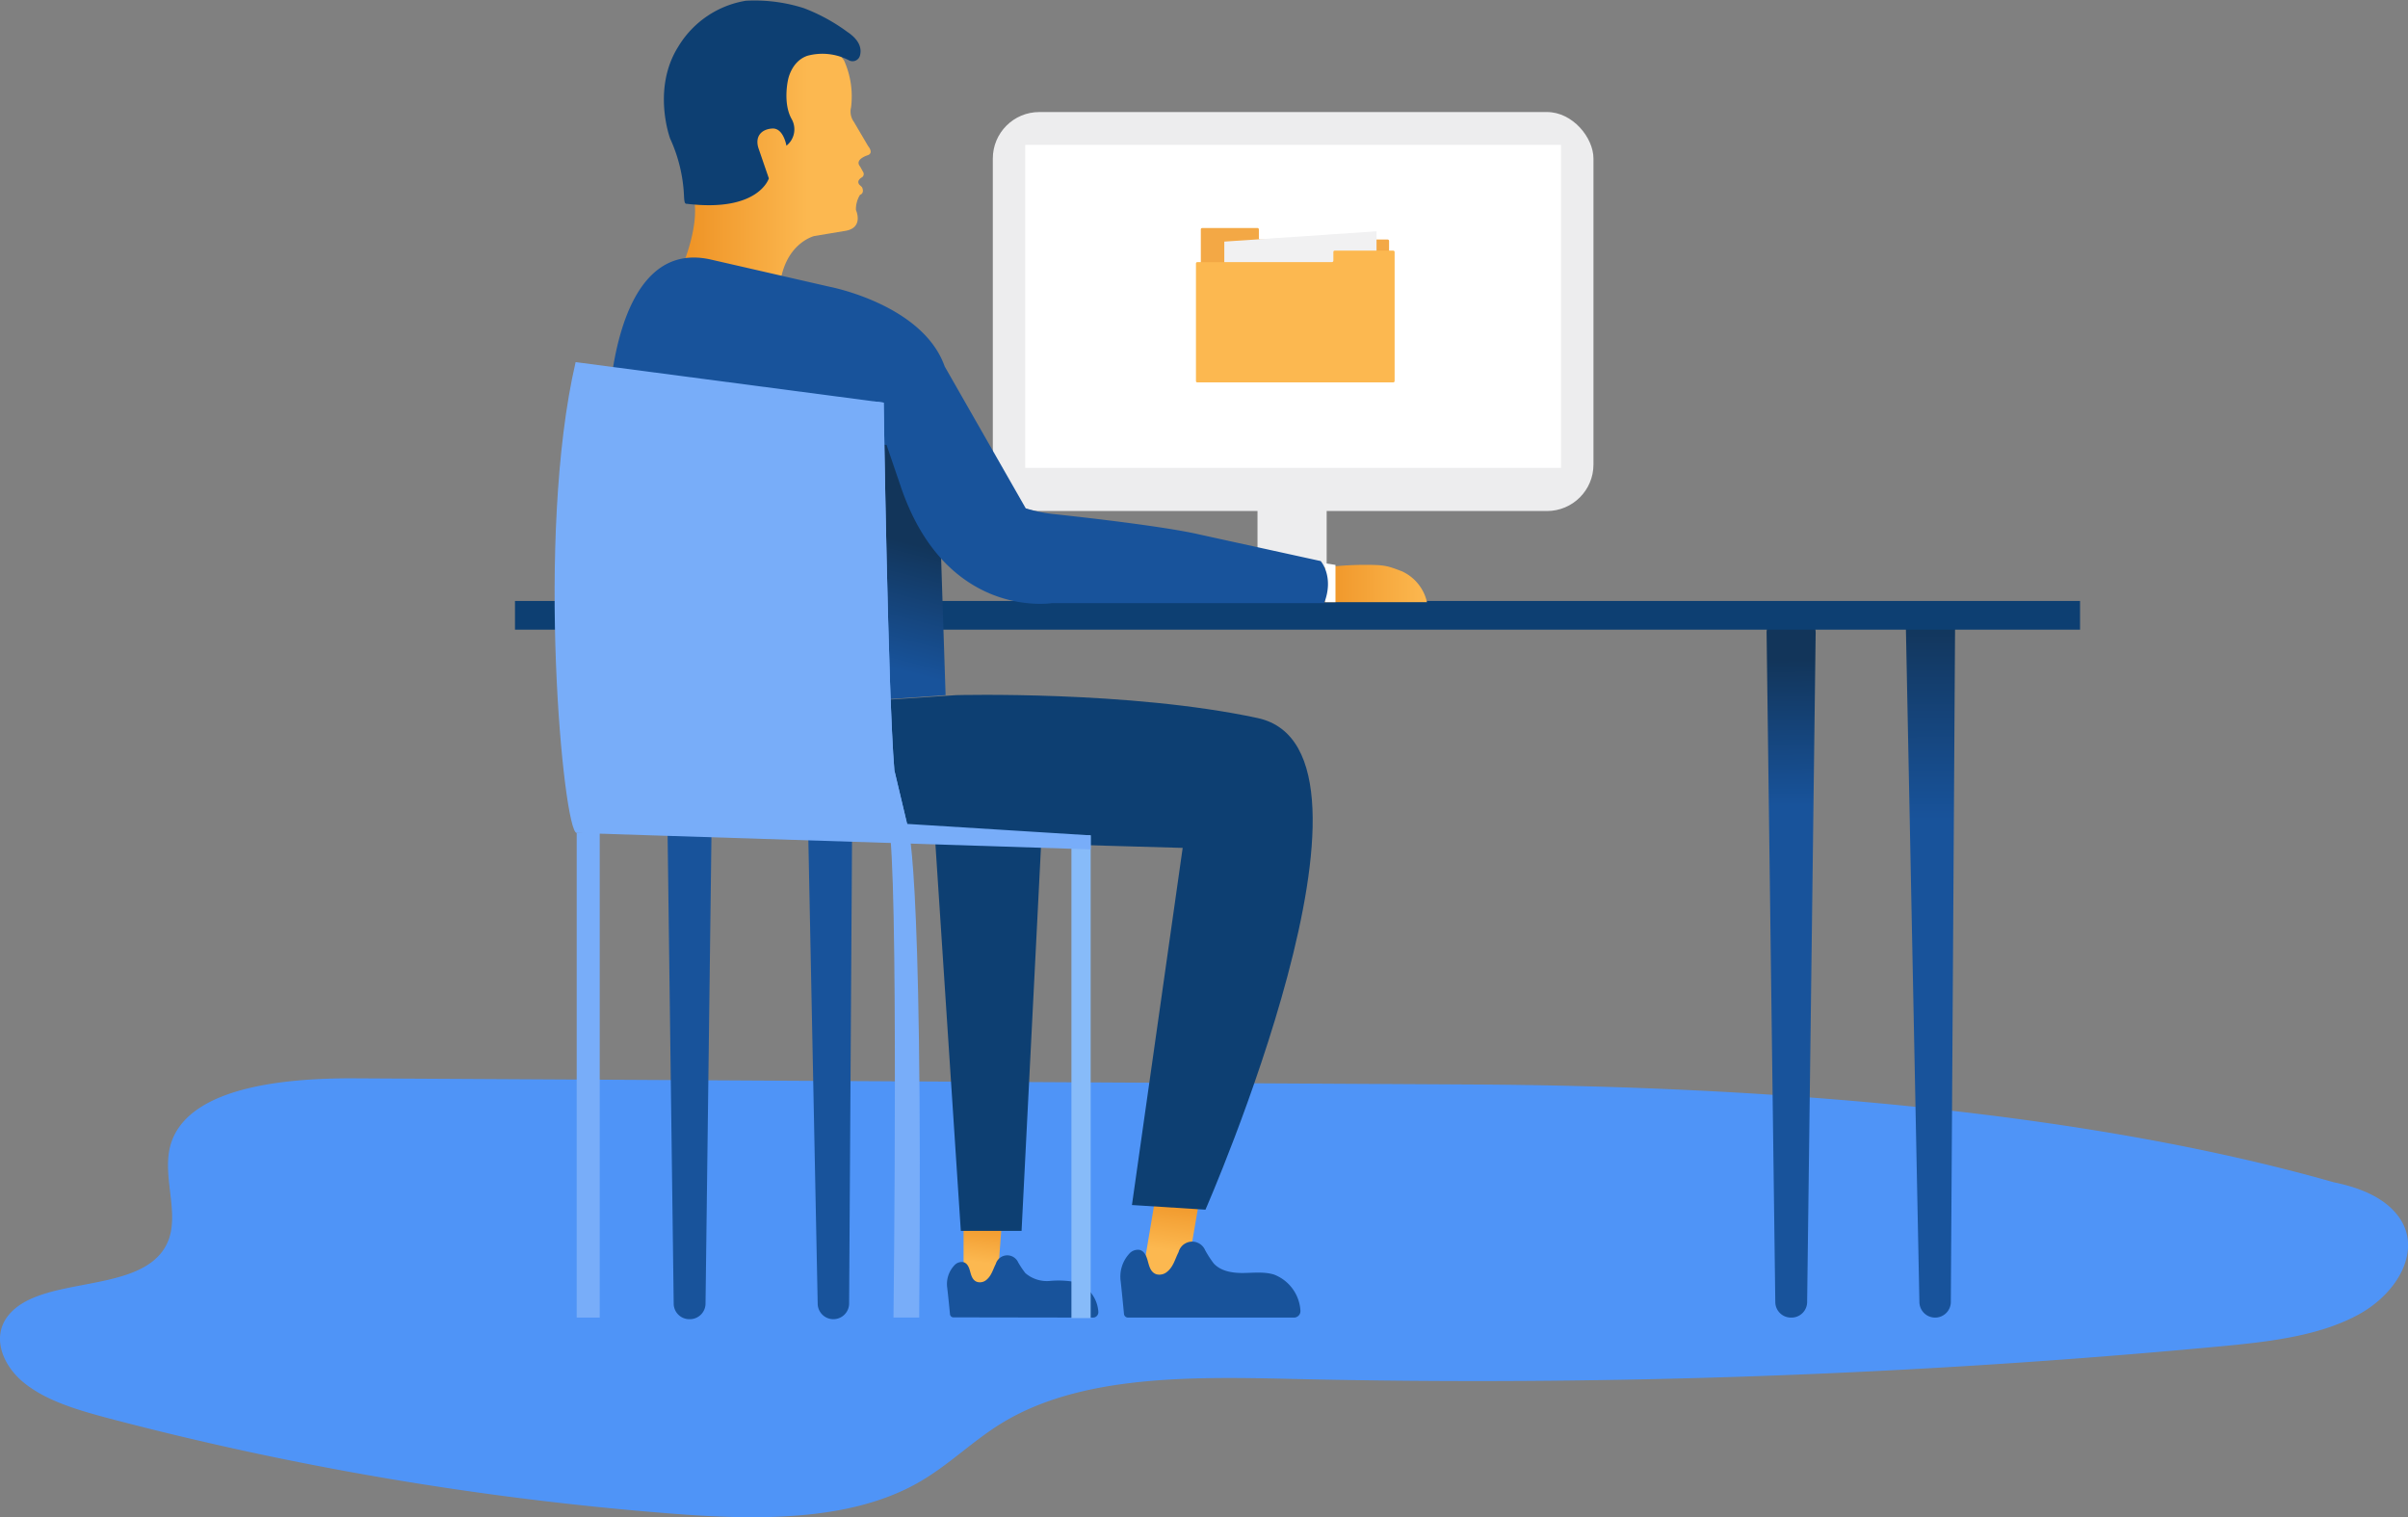 <svg id="Layer_1" data-name="Layer 1" xmlns="http://www.w3.org/2000/svg" xmlns:xlink="http://www.w3.org/1999/xlink" viewBox="0 0 420.59 265.03"><rect x="0" y="0" width="420.59" height="265.03" fill="#808080" stroke="none"/><defs><linearGradient id="linear-gradient" x1="144.74" y1="108.57" x2="144.82" y2="143.68" gradientUnits="userSpaceOnUse"><stop offset="0" stop-color="#12355a"/><stop offset="1" stop-color="#18539b"/></linearGradient><linearGradient id="linear-gradient-2" x1="120.3" y1="115.51" x2="120.72" y2="141.02" xlink:href="#linear-gradient"/><linearGradient id="linear-gradient-3" x1="337.16" y1="108.29" x2="337.24" y2="143.41" xlink:href="#linear-gradient"/><linearGradient id="linear-gradient-4" x1="312.72" y1="115.23" x2="313.14" y2="140.74" xlink:href="#linear-gradient"/><linearGradient id="linear-gradient-5" x1="7016.07" y1="28.47" x2="7037.97" y2="28.47" gradientTransform="translate(-6896.86)" gradientUnits="userSpaceOnUse"><stop offset="0" stop-color="#ee9224"/><stop offset="1" stop-color="#fcb850"/></linearGradient><linearGradient id="linear-gradient-6" x1="7102.38" y1="208.36" x2="7101.1" y2="218.46" xlink:href="#linear-gradient-5"/><linearGradient id="linear-gradient-7" x1="149.27" y1="92.32" x2="143.74" y2="113.7" xlink:href="#linear-gradient"/><linearGradient id="linear-gradient-8" x1="7068.89" y1="212.4" x2="7067.86" y2="220.51" xlink:href="#linear-gradient-5"/><linearGradient id="linear-gradient-9" x1="7126.63" y1="101.92" x2="7146.1" y2="101.92" xlink:href="#linear-gradient-5"/><clipPath id="clip-path"><path id="_Clipping_Path_" data-name="&lt;Clipping Path&gt;" d="M156.21,134.5c-1.12-13.2-1.86-64.17-1.86-64.17l-53.81-7.08c-7.08,30.44-2.15,82.18.19,82.24s89.77,2.87,89.77,2.87v-2.45l-32.06-2-2.23-9.37" style="fill:#78adf9"/></clipPath></defs><title>landing-guy</title><path d="M320.58,206q37.13-1.34,74.32-.65c9,.17,19.55,1.12,24,7.09,4.23,5.69.07,13.3-6.88,17.13s-15.84,4.81-24.35,5.61a1393.57,1393.57,0,0,1-161.73,5.68c-17.55-.4-36.77-.75-50.61,7.5-5.46,3.26-9.63,7.65-15.23,10.77-12.05,6.71-28.33,6.39-43.17,5.22A556,556,0,0,1,19.23,247.8c-5.38-1.43-10.91-3-14.88-6.14s-5.87-8.19-2.9-11.89c5.21-6.5,19.88-4.13,26-10.15,5.63-5.55,0-13.84,2.65-20.56,3.61-9.13,19.36-10.77,31.85-10.71l195.59,1.08c49.58.27,109,4.46,155,18.53" style="fill:#4f94f7"/><path d="M145.56,230.42h0a2.75,2.75,0,0,0,2.75-2.74l.74-117.81c0-1.52-2-2.73-3.49-2.73h0c-1.52,0-5.12.82-5.12,2.33l2.38,118.21A2.74,2.74,0,0,0,145.56,230.42Z" style="fill:url(#linear-gradient)"/><path d="M120.37,230.42h.15a2.74,2.74,0,0,0,2.71-2.73l1.48-116.87A2.74,2.74,0,0,0,122,108h-3.15a2.74,2.74,0,0,0-2.7,2.8l1.52,116.87A2.73,2.73,0,0,0,120.37,230.42Z" style="fill:url(#linear-gradient-2)"/><path d="M338,230.14h0a2.74,2.74,0,0,0,2.74-2.74l.74-117.81c0-1.52-2-2.72-3.48-2.72h0c-1.52,0-5.12.81-5.12,2.33l2.37,118.2A2.74,2.74,0,0,0,338,230.14Z" style="fill:url(#linear-gradient-3)"/><path d="M312.79,230.14h.15a2.73,2.73,0,0,0,2.7-2.72l1.49-116.88a2.75,2.75,0,0,0-2.71-2.8h-3.15a2.74,2.74,0,0,0-2.71,2.8l1.52,116.88A2.73,2.73,0,0,0,312.79,230.14Z" style="fill:url(#linear-gradient-4)"/><rect x="89.95" y="104.97" width="273.36" height="5.01" style="fill:#0d3f72"/><path d="M147.42,10.55a15.34,15.34,0,0,1,1.23,8.19,3.08,3.08,0,0,0,.5,2.56l2.48,4.22s1,1.13,0,1.57c0,0-2.48.72-1.4,2l.53.95a.69.69,0,0,1-.2.93s-1.05.53-.47,1.28l.47.44s.53,1-.35,1.35a4.76,4.76,0,0,0-.71,2.63s1.45,3.13-1.88,3.66l-5.37.89s-5.48,1.28-6.1,9.32c0,0-6.49-3.45-17-4,0,0,3.41-7.77,1.84-12.69l2.5-18.08,11.72-9.36,11.35,3Z" style="fill:url(#linear-gradient-5)"/><polygon points="201.72 209.68 199.52 222.8 207.1 223.51 209.63 208.77 201.72 209.68" style="fill:url(#linear-gradient-6)"/><path d="M134.29,31.16s-1.78,5.95-14.3,4.44c-.33,0-.46-.07-.52-1.39a26.76,26.76,0,0,0-2.42-10s-3.24-8.69,1.43-16.08a17,17,0,0,1,11.79-8,28.29,28.29,0,0,1,10.12,1.29A31.91,31.91,0,0,1,148,5.57c2.34,1.56,2.5,3.12,2.19,4.19a1.34,1.34,0,0,1-1.86.8A10,10,0,0,0,141,9.75c-2.86,1-3.38,4.3-3.38,4.3s-.9,4,.65,6.74a3.64,3.64,0,0,1-.91,4.66s-.51-3.11-2.46-3-3.1,1.43-2.4,3.5Z" style="fill:#0d3f72"/><rect x="219.64" y="86.77" width="12.08" height="12.33" style="fill:#ededee"/><rect x="173.41" y="19.57" width="104.91" height="69.69" rx="8.12" ry="8.12" style="fill:#ededee"/><rect id="_Rectangle_" data-name="&lt;Rectangle&gt;" x="179.07" y="25.3" width="93.58" height="56.42" style="fill:#fff"/><polyline points="128.5 124 130.37 74.82 165.55 76.43 164.26 93.9 165.16 121.42" style="fill:url(#linear-gradient-7)"/><path d="M167,121.42s30.23-.82,52.66,4c26.07,5.64-9.11,85.87-9.11,85.87l-12.84-.81,8.86-62.38-78-2.22.55-21.92" style="fill:#0d3f72"/><polygon points="168.3 212.69 168.3 224.14 174.15 224.72 175.05 212.69 168.3 212.69" style="fill:url(#linear-gradient-8)"/><path d="M190.84,230.14a.94.94,0,0,0,1-1,5.89,5.89,0,0,0-3.89-5.18,16,16,0,0,0-4.59-.22,5.78,5.78,0,0,1-4.26-1.36,15.33,15.33,0,0,1-1.27-1.9,2.09,2.09,0,0,0-3.9.28c-.51,1-.75,2.08-1.66,2.81a1.75,1.75,0,0,1-1.52.36c-.89-.24-1.11-1.14-1.32-1.91s-.51-1.4-1.19-1.57a1.73,1.73,0,0,0-1.56.58,4.76,4.76,0,0,0-1.23,3.94c.13,1.08.38,3.5.48,4.6a.61.61,0,0,0,.63.53Z" style="fill:#18539b"/><path d="M230.64,99.2a60,60,0,0,1,7.45-.54c3.7,0,4.13.11,6.8,1.14a7.81,7.81,0,0,1,4.35,5.38H229.77Z" style="fill:url(#linear-gradient-9)"/><polygon points="233.26 105.18 231.41 105.18 231.41 98.39 233.26 98.67 233.26 105.18" style="fill:#fff"/><path d="M106.2,73.87s0-32.57,17.93-28.54L145,50.11S161.19,53.21,165,64l14.16,24.79A25.82,25.82,0,0,0,184,89.79s18.4,1.91,25.56,3.58L230.68,98s2.4,2.72.6,7.35H183.73s-18.61,3-26.49-20.63l-2.39-7Z" style="fill:#18539b"/><polygon points="163.36 147.09 181.83 147.78 178.43 215 167.82 215 163.36 147.09" style="fill:#0d3f72"/><path d="M226,230.14a1.13,1.13,0,0,0,1.14-1.18,7.21,7.21,0,0,0-4.63-6.34c-1.75-.53-3.62-.28-5.45-.27s-3.82-.31-5.06-1.66a18.54,18.54,0,0,1-1.51-2.33,2.46,2.46,0,0,0-4.64.35c-.61,1.18-.89,2.54-2,3.43a2.07,2.07,0,0,1-1.81.45c-1.06-.3-1.31-1.4-1.57-2.35s-.61-1.7-1.41-1.92a2,2,0,0,0-1.86.71,5.92,5.92,0,0,0-1.45,4.83c.15,1.32.44,4.29.57,5.63a.71.71,0,0,0,.74.65Z" style="fill:#18539b"/><rect x="187.14" y="145.91" width="3.36" height="84.32" style="fill:#87bbf9"/><path id="_Clipping_Path_2" data-name="&lt;Clipping Path&gt;" d="M156.21,134.5c-1.12-13.2-1.86-64.17-1.86-64.17l-53.81-7.08c-7.08,30.44-2.15,82.18.19,82.24s89.77,2.87,89.77,2.87v-2.45l-32.06-2-2.23-9.37" style="fill:#78adf9"/><g style="clip-path:url(#clip-path)"><path d="M156.2,146.91l2.24.06.84-77h-6.05C149.59,135.12,156.2,146.91,156.2,146.91Z" style="fill:#78adf9"/></g><path d="M156.06,230.14h4.49c.69-82.41-2.11-86.27-2.11-86.27l-3.25.07C157,151,156.06,230.14,156.06,230.14Z" style="fill:#78adf9"/><rect x="100.73" y="145.49" width="4.02" height="84.65" style="fill:#78adf9"/><path d="M242.32,62.89H210a.24.24,0,0,1-.26-.22V40.06a.24.24,0,0,1,.26-.23h9.62a.25.25,0,0,1,.26.23v1.55a.24.24,0,0,0,.25.23h22.24a.24.24,0,0,1,.25.22V62.67A.24.24,0,0,1,242.32,62.89Z" style="fill:#f3a845"/><polygon points="240.43 66.79 213.84 66.79 213.84 42.2 240.43 40.4 240.43 66.79" style="fill:#f1f1f2"/><path d="M209.16,66.79h34.16a.25.25,0,0,0,.27-.23V44a.25.25,0,0,0-.27-.22H233.16a.25.25,0,0,0-.27.22v1.56a.25.25,0,0,1-.27.22H209.16a.25.25,0,0,0-.27.23v20.6A.25.25,0,0,0,209.16,66.79Z" style="fill:#fcb850"/></svg>